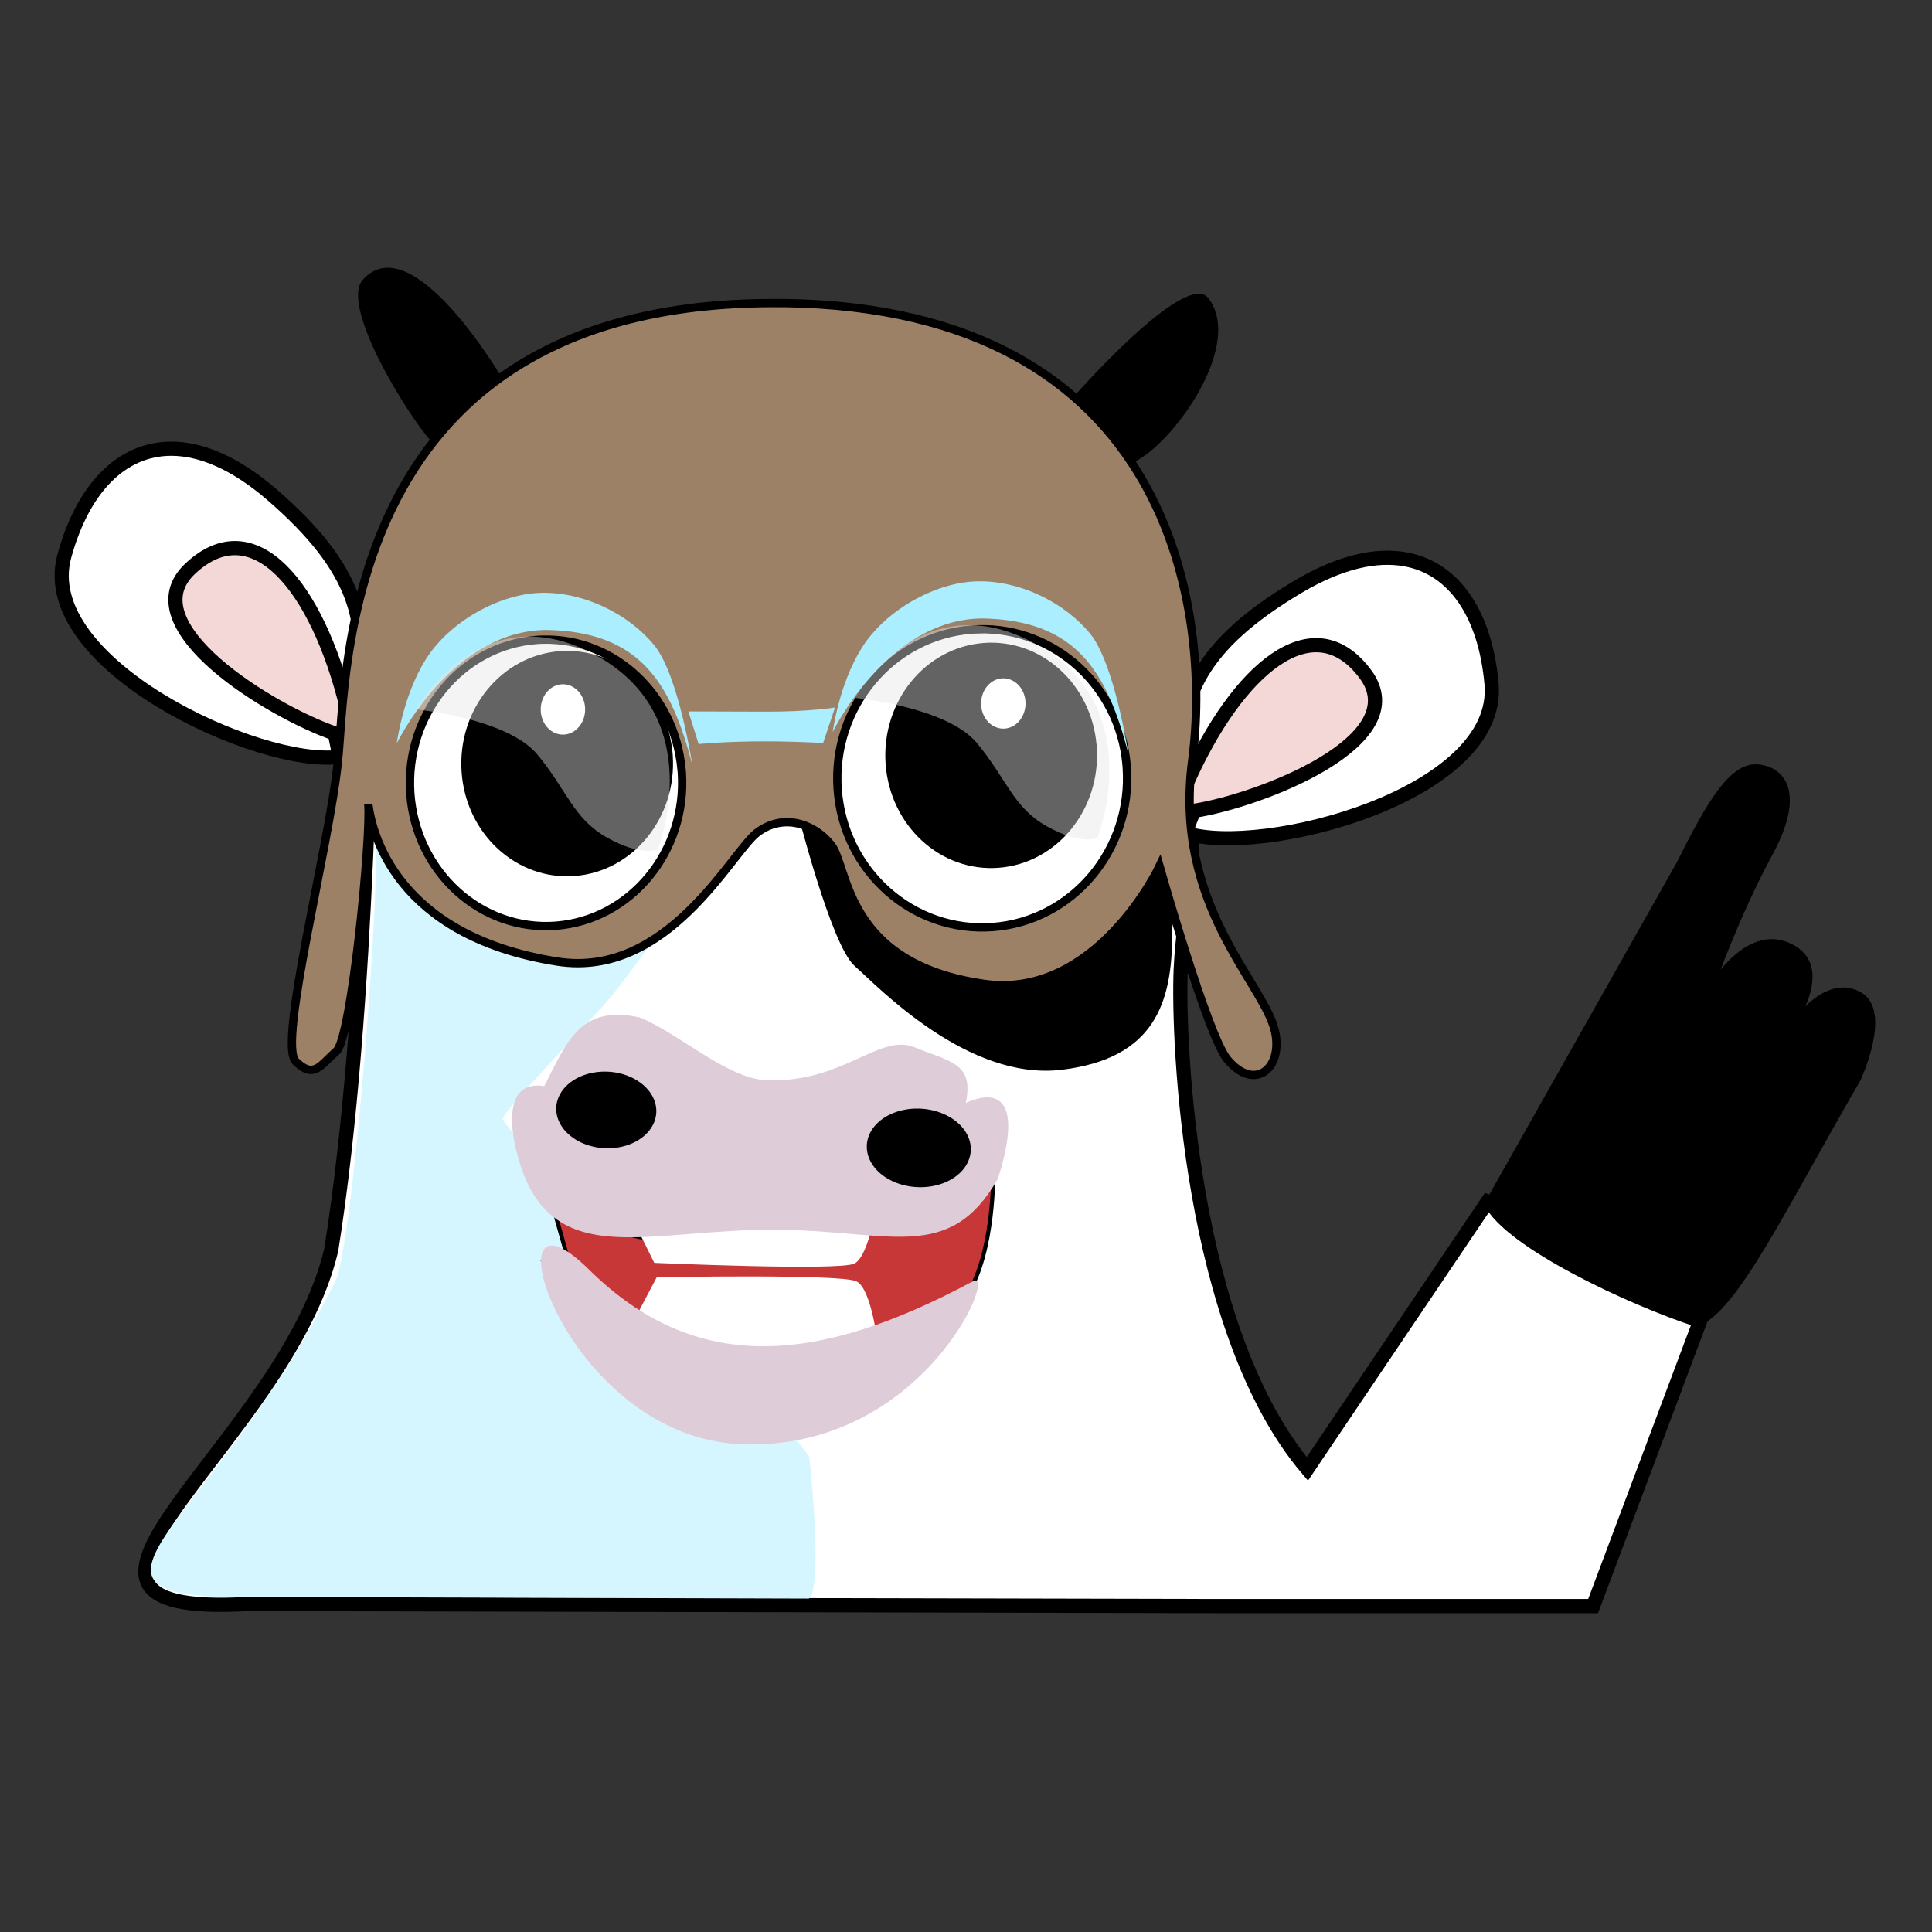 <?xml version="1.0" encoding="UTF-8" standalone="no"?>
<!-- Created with Inkscape (http://www.inkscape.org/) -->

<svg
   xmlns:dc="http://purl.org/dc/elements/1.1/"
   xmlns:cc="http://creativecommons.org/ns#"
   xmlns:rdf="http://www.w3.org/1999/02/22-rdf-syntax-ns#"
   xmlns:svg="http://www.w3.org/2000/svg"
   xmlns="http://www.w3.org/2000/svg"
   xmlns:sodipodi="http://sodipodi.sourceforge.net/DTD/sodipodi-0.dtd"
   xmlns:inkscape="http://www.inkscape.org/namespaces/inkscape"
   width="100"
   height="100"
   viewBox="0 0 26.458 26.458"
   version="1.1"
   id="svg13625"
   inkscape:version="0.92.1 r15371"
   sodipodi:docname="vaca3.svg">
  <rect x="0" y="0" width="26.458" height="26.458" fill="#333333" stroke="none"/>
  <defs
     id="defs13619">
    <clipPath
       clipPathUnits="userSpaceOnUse"
       id="clipPath9406-5-9-1-5-3-8-6-4">
      <rect
         style="opacity:0.733;fill:#ffdd55;fill-opacity:1;stroke:none;stroke-width:0.5;stroke-miterlimit:4;stroke-dasharray:none;stroke-opacity:1"
         id="rect9408-2-0-59-4-6-7-1-03"
         width="477.414"
         height="539.932"
         x="573.776"
         y="244.16" />
    </clipPath>
    <clipPath
       clipPathUnits="userSpaceOnUse"
       id="clipPath9406-5-9-1-5-3-8-6-1-2-4-4-7">
      <rect
         style="opacity:0.733;fill:#ffdd55;fill-opacity:1;stroke:none;stroke-width:0.5;stroke-miterlimit:4;stroke-dasharray:none;stroke-opacity:1"
         id="rect9408-2-0-59-4-6-7-1-0-9-4-9-5"
         width="477.414"
         height="539.932"
         x="573.776"
         y="244.16" />
    </clipPath>
  </defs>
  <sodipodi:namedview
     id="base"
     pagecolor="#ffffff"
     bordercolor="#666666"
     borderopacity="1.0"
     inkscape:pageopacity="0.0"
     inkscape:pageshadow="2"
     inkscape:zoom="2.7599398"
     inkscape:cx="108.57143"
     inkscape:cy="45.714286"
     inkscape:document-units="mm"
     inkscape:current-layer="layer1"
     showgrid="false"
     units="px"
     inkscape:window-width="1918"
     inkscape:window-height="1023"
     inkscape:window-x="0"
     inkscape:window-y="26"
     inkscape:window-maximized="1" />
  <g
     inkscape:label="Capa 1"
     inkscape:groupmode="layer"
     id="layer1"
     transform="translate(0,-270.542)">
    <g
       id="g13617"
       transform="matrix(1.056,0,0,1.056,269.524,98.957)"
       inkscape:export-xdpi="94"
       inkscape:export-ydpi="94">
      <path
         inkscape:export-ydpi="94"
         inkscape:export-xdpi="94"
         inkscape:export-filename="/home/alumno/Escritorio/video_tutorial/vaca_04B.png"
         sodipodi:nodetypes="cccccc"
         clip-path="none"
         mask="none"
         inkscape:connector-curvature="0"
         id="path6937-9-4-0-5-1-0-01-1"
         d="m -250.544,171.347 c -0.038,-0.192 -0.607,-2.192 -1.26,-2.195 -0.653,-0.002 -1.575,-0.044 -1.387,0.994 0.188,1.038 0.647,1.693 1.377,1.849 0.729,0.156 1.459,0.159 1.459,0.159 z"
         style="display:inline;fill:#f4d7d7;fill-opacity:1;stroke:none;stroke-width:0.066" />
      <path
         id="path6935-0-4-61-1-9-7-6-3"
         d="m -246.53,168.012 c -2.505,0.012 -3.882,2.879 -3.882,2.879 0,0 -0.017,4.622 -0.523,7.802 -0.594,2.527 -4.367,4.779 -1.086,4.594 l 12.545,0.027 h 3.06 1.845 l 1.57,-4.184 -2.938,-1.063 -2.338,3.468 c -1.526,-1.797 -1.682,-5.544 -1.642,-6.477 0.04,-0.928 0.333,-1.632 -0.046,-3.247 -0.378,-1.615 -1.607,-2.004 -5.059,-3.476 -0.539,-0.23 -1.042,-0.326 -1.506,-0.324 z"
         clip-path="none"
         mask="none"
         style="display:inline;fill:#ffffff;stroke:#000000;stroke-width:0.184;stroke-miterlimit:4;stroke-dasharray:none"
         inkscape:connector-curvature="0"
         sodipodi:nodetypes="ccccccccccccccc" />
      <path
         inkscape:export-ydpi="94"
         inkscape:export-xdpi="94"
         inkscape:export-filename="/home/alumno/Escritorio/video_tutorial/vaca_04B.png"
         clip-path="none"
         mask="none"
         sodipodi:nodetypes="cssccccssscc"
         inkscape:connector-curvature="0"
         id="path7012-4-2-5-1-4-8-02-7"
         d="m -246.064,173.709 c 0,0 -1.038,1.491 -1.365,1.843 -0.327,0.352 -1.227,1.3 -1.282,1.435 -0.055,0.136 4.06,4.307 3.978,4.416 0.184,1.821 -0.012,1.814 -0.012,1.814 l -7.013,-0.021 c -3.085,0.071 -0.773,-0.798 0.867,-4.078 0.234,-0.372 0.619,-5.35 0.524,-5.948 -0.086,-0.537 -0.002,-3.606 1.138,-3.466 1.141,0.14 2.94,-1.511 3.286,0.283 0.347,1.794 -0.122,3.722 -0.122,3.722 z"
         style="display:inline;fill:#d5f6ff;stroke:none;stroke-width:0.066" />
      <path
         inkscape:export-ydpi="94"
         inkscape:export-xdpi="94"
         inkscape:export-filename="/home/alumno/Escritorio/video_tutorial/vaca_04B.png"
         clip-path="none"
         mask="none"
         sodipodi:nodetypes="cssssc"
         inkscape:connector-curvature="0"
         id="path6983-98-7-9-0-7-6-8-8"
         d="m -244.887,172.947 c 0,0 0.446,1.783 0.753,2.053 0.306,0.27 1.458,1.487 2.67,1.34 1.193,-0.145 1.413,-0.855 1.416,-1.739 0.003,-0.884 0.431,-3.173 -0.414,-3.291 -0.845,-0.118 -4.424,1.636 -4.424,1.636 z"
         style="display:inline;fill:#000000;fill-opacity:1;stroke:#000000;stroke-width:0.038px;stroke-linecap:butt;stroke-linejoin:miter;stroke-opacity:1" />
      <path
         inkscape:export-ydpi="94"
         inkscape:export-xdpi="94"
         inkscape:export-filename="/home/alumno/Escritorio/video_tutorial/vaca_04B.png"
         sodipodi:nodetypes="ccsccc"
         clip-path="none"
         mask="none"
         inkscape:connector-curvature="0"
         id="path6939-3-5-1-4-3-1-4-0"
         d="m -239.776,172.504 c 0,0 1.007,-2.11 1.813,-2.107 0.807,0.003 1.691,-0.071 1.496,0.812 -0.195,0.883 -0.427,1.113 -1.542,1.531 -1.116,0.419 -2.038,0.531 -2.038,0.531 z"
         style="display:inline;fill:#f4d7d7;fill-opacity:1;stroke:none;stroke-width:0.066" />
      <path
         inkscape:export-ydpi="94"
         inkscape:export-xdpi="94"
         inkscape:export-filename="/home/alumno/Escritorio/video_tutorial/vaca_04B.png"
         clip-path="none"
         mask="none"
         sodipodi:nodetypes="csccsssc"
         inkscape:connector-curvature="0"
         id="path5154-4-0-1-7-8-0-4-4-9"
         d="m -239.839,172.639 c 0.657,-1.482 1.641,-2.315 2.314,-1.412 0.646,0.866 -1.361,1.64 -2.222,1.774 l -0.114,0.287 c 0.997,0.319 4.102,-0.491 3.973,-1.934 -0.081,-0.902 -0.482,-1.501 -1.12,-1.615 -0.383,-0.069 -0.852,0.037 -1.39,0.356 -1.28,0.759 -1.535,1.438 -1.525,2.313"
         style="display:inline;fill:#ffffff;fill-opacity:1;stroke:#000000;stroke-width:0.184;stroke-miterlimit:4;stroke-dasharray:none;stroke-opacity:1" />
      <path
         inkscape:export-ydpi="94"
         inkscape:export-xdpi="94"
         inkscape:export-filename="/home/alumno/Escritorio/video_tutorial/vaca_04B.png"
         clip-path="none"
         mask="none"
         sodipodi:open="true"
         sodipodi:end="6.1852847"
         sodipodi:start="6.2071318"
         transform="rotate(0.205)"
         d="m -239.585,173.344 a 2.19,2.267 0 0 1 -2.005,2.432 2.19,2.267 0 0 1 -2.36,-2.062 2.19,2.267 0 0 1 1.98,-2.454 2.19,2.267 0 0 1 2.382,2.036"
         sodipodi:ry="2.2668657"
         sodipodi:rx="2.1900229"
         sodipodi:cy="173.5163"
         sodipodi:cx="-241.7684"
         id="path6985-4-6-77-6-6-9-91-5"
         style="display:inline;fill:#ffffff;fill-opacity:1;stroke:none;stroke-width:0.038"
         sodipodi:type="arc" />
      <path
         inkscape:export-ydpi="94"
         inkscape:export-xdpi="94"
         inkscape:export-filename="/home/alumno/Escritorio/video_tutorial/vaca_04B.png"
         clip-path="none"
         mask="none"
         sodipodi:open="true"
         sodipodi:end="6.1852847"
         sodipodi:start="6.2071318"
         d="m -245.185,173.195 a 2.19,2.267 0 0 1 -2.005,2.432 2.19,2.267 0 0 1 -2.36,-2.062 2.19,2.267 0 0 1 1.98,-2.454 2.19,2.267 0 0 1 2.382,2.036"
         sodipodi:ry="2.2668657"
         sodipodi:rx="2.1900229"
         sodipodi:cy="173.36763"
         sodipodi:cx="-247.36862"
         id="path6985-6-2-3-1-2-1-2-7-2"
         style="display:inline;fill:#ffffff;fill-opacity:1;stroke:none;stroke-width:0.038"
         sodipodi:type="arc"
         transform="rotate(0.205)" />
      <path
         inkscape:export-ydpi="94"
         inkscape:export-xdpi="94"
         inkscape:export-filename="/home/alumno/Escritorio/video_tutorial/vaca_04B.png"
         clip-path="none"
         mask="none"
         sodipodi:nodetypes="csccsssc"
         inkscape:connector-curvature="0"
         id="path5154-0-4-7-2-2-0-5-1"
         d="m -250.735,171.657 c -0.386,-1.574 -1.207,-2.567 -2.029,-1.797 -0.788,0.739 1.051,1.854 1.875,2.138 l 0.062,0.303 c -1.037,0.139 -3.952,-1.206 -3.57,-2.603 0.238,-0.873 0.738,-1.393 1.387,-1.393 0.389,-1.4e-4 0.832,0.187 1.305,0.595 1.126,0.972 1.258,1.686 1.093,2.546"
         style="display:inline;fill:#ffffff;fill-opacity:1;stroke:#000000;stroke-width:0.184;stroke-miterlimit:4;stroke-dasharray:none;stroke-opacity:1" />
      <path
         inkscape:export-ydpi="94"
         inkscape:export-xdpi="94"
         inkscape:export-filename="/home/alumno/Escritorio/video_tutorial/vaca_04B.png"
         clip-path="none"
         mask="none"
         sodipodi:nodetypes="sssscsssscsssscccsscscccsscccc"
         inkscape:connector-curvature="0"
         id="path5152-7-9-1-5-0-6-7-3"
         d="m -245.072,166.417 c -5.765,-0.072 -5.658,4.819 -5.777,5.947 -0.118,1.128 -0.782,3.659 -0.546,3.888 0.236,0.229 0.316,0.052 0.528,-0.135 0.195,-0.172 0.451,-2.784 0.412,-3.204 0.043,0.352 0.345,1.708 2.446,2.042 1.438,0.229 2.264,-1.418 2.595,-1.67 0.33,-0.252 0.733,-0.129 0.962,0.159 0.229,0.288 0.166,1.541 1.983,1.801 1.459,0.208 2.275,-1.526 2.275,-1.526 0,0 0.626,2.202 0.879,2.505 0.359,0.431 0.727,0.11 0.618,-0.366 -0.144,-0.63 -1.32,-1.628 -1.073,-3.508 0.248,-1.88 -0.218,-5.87 -5.304,-5.934 z m -3.115,4.364 c 0.919,-0.022 1.707,0.708 1.794,1.682 l 0.004,0.04 c 0.07,1.023 -0.661,1.913 -1.633,1.988 -0.972,0.074 -1.817,-0.694 -1.888,-1.718 -0.07,-1.023 0.661,-1.913 1.633,-1.988 0.03,-0.002 0.06,-0.004 0.089,-0.004 z m 5.653,-0.135 c 0.979,-0.023 1.819,0.737 1.912,1.751 l 0.003,0.042 c 0.075,1.065 -0.703,1.992 -1.738,2.069 -1.035,0.077 -1.936,-0.723 -2.011,-1.788 -0.075,-1.065 0.703,-1.992 1.738,-2.069 0.032,-0.002 0.064,-0.004 0.095,-0.004 z"
         style="display:inline;fill:#9d8167;fill-opacity:1;stroke:#000000;stroke-width:0.108;stroke-miterlimit:4;stroke-dasharray:none" />
      <path
         inkscape:export-ydpi="94"
         inkscape:export-xdpi="94"
         inkscape:export-filename="/home/alumno/Escritorio/video_tutorial/vaca_04B.png"
         clip-path="none"
         mask="none"
         sodipodi:nodetypes="cscc"
         inkscape:connector-curvature="0"
         id="path5962-64-1-5-8-6-8-6-2"
         d="m -249.621,168.228 c -0.288,-0.298 -1.211,-1.773 -0.905,-2.114 0.646,-0.721 1.821,1.3 1.821,1.3 0,0 -0.664,0.409 -0.916,0.815 z"
         style="display:inline;fill:#000000;fill-opacity:1;stroke:none;stroke-width:0.066" />
      <path
         inkscape:export-ydpi="94"
         inkscape:export-xdpi="94"
         inkscape:export-filename="/home/alumno/Escritorio/video_tutorial/vaca_04B.png"
         clip-path="none"
         mask="none"
         sodipodi:nodetypes="cscc"
         inkscape:connector-curvature="0"
         id="path5964-7-1-9-6-3-9-2-7"
         d="m -241.325,167.651 c 0,0 1.47,-1.682 1.765,-1.298 0.49,0.638 -0.558,2.025 -1.046,2.156 -0.295,-0.61 -0.72,-0.858 -0.72,-0.858 z"
         style="display:inline;fill:#000000;fill-opacity:1;stroke:none;stroke-width:0.066" />
      <path
         inkscape:export-ydpi="94"
         inkscape:export-xdpi="94"
         inkscape:export-filename="/home/alumno/Escritorio/video_tutorial/vaca_04B.png"
         clip-path="none"
         mask="none"
         sodipodi:nodetypes="cccsssc"
         inkscape:connector-curvature="0"
         id="path6961-0-7-6-4-6-2-4-3"
         d="m -244.432,171.978 c 0,0 0.706,-1.46 1.936,-1.472 1.221,0.019 1.62,0.69 1.896,1.745 0,0 -0.178,-1.163 -0.494,-1.548 -0.328,-0.4 -0.91,-0.695 -1.477,-0.678 -0.531,0.016 -1.173,0.37 -1.482,0.859 -0.299,0.473 -0.379,1.094 -0.379,1.094 z"
         style="display:inline;fill:#aaeeff;stroke:none;stroke-width:0.066" />
      <path
         inkscape:export-ydpi="94"
         inkscape:export-xdpi="94"
         inkscape:export-filename="/home/alumno/Escritorio/video_tutorial/vaca_04B.png"
         clip-path="none"
         mask="none"
         sodipodi:nodetypes="cccsssc"
         inkscape:connector-curvature="0"
         id="path6961-8-5-1-73-7-1-6-2-3"
         d="m -250.086,172.127 c 0,0 0.706,-1.46 1.936,-1.472 1.221,0.019 1.62,0.69 1.896,1.745 0,0 -0.178,-1.163 -0.494,-1.548 -0.328,-0.4 -0.91,-0.695 -1.477,-0.678 -0.531,0.016 -1.173,0.37 -1.482,0.859 -0.299,0.473 -0.379,1.094 -0.379,1.094 z"
         style="display:inline;fill:#aaeeff;stroke:none;stroke-width:0.066" />
      <path
         inkscape:export-ydpi="94"
         inkscape:export-xdpi="94"
         inkscape:export-filename="/home/alumno/Escritorio/video_tutorial/vaca_04B.png"
         clip-path="none"
         mask="none"
         sodipodi:nodetypes="ccsccsc"
         inkscape:connector-curvature="0"
         id="path6981-2-8-65-2-5-6-5-2"
         d="m -246.304,171.712 0.133,0.423 c 0,0 0.365,-0.037 0.884,-0.035 0.442,0.002 0.73,0.022 0.73,0.022 l 0.155,-0.461 c 0,0 -0.327,0.056 -0.922,0.054 -0.596,-0.002 -0.98,-0.003 -0.98,-0.003 z"
         style="display:inline;fill:#aaeeff;fill-opacity:1;stroke:none;stroke-width:0.066" />
      <g
         clip-path="none"
         mask="none"
         inkscape:export-ydpi="94"
         inkscape:export-xdpi="94"
         inkscape:export-filename="/home/alumno/Escritorio/video_tutorial/vaca_04B.png"
         transform="matrix(0.038,1.3633708e-4,-1.3633708e-4,0.038,-396.193,152.551)"
         id="g3747-6-9-6-7-5-52-3"
         style="display:inline">
        <path
           style="display:inline;fill:#000000;fill-opacity:1;stroke:none"
           d="m 3940.927,505.102 c 1.516,21.182 -13.383,39.662 -33.278,41.276 -19.895,1.614 -37.252,-14.249 -38.768,-35.431 -1.516,-21.182 13.383,-39.662 33.278,-41.276 19.588,-1.589 36.779,13.778 38.699,34.594"
           id="path5156-8-51-3-4-2-65-0-9-8"
           inkscape:connector-curvature="0" />
        <path
           style="display:inline;fill:#000000;fill-opacity:1;stroke:none"
           d="m 4085.618,501.778 c 1.516,21.182 -13.383,39.662 -33.278,41.276 -19.895,1.614 -37.252,-14.249 -38.768,-35.431 -1.516,-21.182 13.383,-39.662 33.278,-41.276 19.588,-1.589 36.779,13.778 38.699,34.594"
           id="path5156-8-5-6-3-8-9-6-4-77-6"
           inkscape:connector-curvature="0" />
      </g>
      <g
         clip-path="none"
         mask="none"
         inkscape:export-ydpi="94"
         inkscape:export-xdpi="94"
         inkscape:export-filename="/home/alumno/Escritorio/video_tutorial/vaca_04B.png"
         transform="matrix(0.038,1.3633708e-4,-1.3633708e-4,0.038,-396.981,153.013)"
         id="g3741-7-12-9-9-8-6-1"
         style="display:inline">
        <path
           style="display:inline;opacity:0.43;fill:#e6e6e6;stroke:none"
           d="m 4023.83,473.025 c 0,0 31.192,2.908 41.518,15.187 10.326,12.279 12.391,21.973 24.094,28.436 11.703,6.463 17.21,3.878 17.21,3.878 0,0 18.106,-45.966 -22.717,-66.888 -38.578,-19.772 -60.104,19.388 -60.104,19.388 z"
           id="path6987-0-1-4-7-9-0-3-7-8-6"
           inkscape:connector-curvature="0"
           sodipodi:nodetypes="csscsc" />
        <path
           sodipodi:type="arc"
           style="display:inline;fill:#ffffff;fill-opacity:1;stroke:none"
           id="path6989-1-1-3-8-7-1-1-0"
           sodipodi:cx="-427.29453"
           sodipodi:cy="781.47375"
           sodipodi:rx="7.5761442"
           sodipodi:ry="8.586297"
           d="m -419.74,780.821 a 7.576,8.586 0 0 1 -6.937,9.21 7.576,8.586 0 0 1 -8.164,-7.812 7.576,8.586 0 0 1 6.848,-9.296 7.576,8.586 0 0 1 8.239,7.71"
           transform="translate(4501.659,-306.731)"
           sodipodi:start="6.2071318"
           sodipodi:end="6.1852847"
           sodipodi:open="true" />
        <path
           style="display:inline;opacity:0.43;fill:#e6e6e6;stroke:none"
           d="m 3873.816,477.456 c 0,0 31.192,2.908 41.518,15.187 10.326,12.279 12.391,21.973 24.094,28.436 11.703,6.463 17.21,3.878 17.21,3.878 0,0 18.106,-45.966 -22.717,-66.888 -38.578,-19.772 -60.104,19.388 -60.104,19.388 z"
           id="path6987-0-2-1-9-1-4-7-20-9"
           inkscape:connector-curvature="0"
           sodipodi:nodetypes="csscsc" />
        <path
           sodipodi:type="arc"
           style="display:inline;fill:#ffffff;fill-opacity:1;stroke:none"
           id="path6989-6-9-7-0-3-5-2-3-1"
           sodipodi:cx="-427.29453"
           sodipodi:cy="781.47375"
           sodipodi:rx="7.5761442"
           sodipodi:ry="8.586297"
           d="m -419.74,780.821 a 7.576,8.586 0 0 1 -6.937,9.21 7.576,8.586 0 0 1 -8.164,-7.812 7.576,8.586 0 0 1 6.848,-9.296 7.576,8.586 0 0 1 8.239,7.71"
           transform="translate(4351.377,-304.153)"
           sodipodi:start="6.2071318"
           sodipodi:end="6.1852847"
           sodipodi:open="true" />
      </g>
      <path
         inkscape:export-filename="/home/alumno/Escritorio/video_tutorial/vaca_02.png"
         inkscape:export-ydpi="94.911591"
         inkscape:export-xdpi="94.911591"
         transform="matrix(-0.062,-0.029,-0.029,0.063,-169.605,150.501)"
         clip-path="url(#clipPath9406-5-9-1-5-3-8-6-1-2-4-4-7)"
         mask="none"
         sodipodi:nodetypes="csscscscccc"
         inkscape:connector-curvature="0"
         id="path3124-1-3-6-7-7-9-1-0-3-7-2-7-9"
         d="m 705.805,692.771 c -0.377,-12.816 -1.321,-20.695 -5.724,-22.456 -4.403,-1.761 -10.127,0.44 -9.246,13.649 0.881,13.209 -0.44,26.859 -0.44,26.859 0,0 -1.321,-13.649 -11.008,-12.769 -8.77,0.797 -5.724,14.53 -5.724,14.53 0,0 -1.321,-12.329 -9.246,-11.888 -6.696,0.372 -6.604,14.53 -6.604,14.53 2.652,27.371 2.785,48.948 8.464,54.355 13.14,1.593 38.751,1.629 45.642,-3.754 z"
         style="display:inline;fill:#000000;fill-opacity:1;stroke:#000000;stroke-width:0.876px;stroke-linecap:butt;stroke-linejoin:miter;stroke-opacity:1" />
      <g
         transform="matrix(0.114,0.048,-0.048,0.114,-187.511,110.808)"
         id="g13378-9-4-1">
        <path
           style="display:inline;fill:#000000;fill-opacity:1;stroke:#000000;stroke-width:0.288px;stroke-linecap:butt;stroke-linejoin:miter;stroke-opacity:1"
           d="m -238.606,697.212 6.107,5.469 c 0,0 19.455,-3.672 23.304,-6.359 3.849,-2.687 11.201,-9.03 11.201,-9.03 l -0.181,-5.4 c 0,0 -12.863,10.498 -20.437,12.549 -7.574,2.05 -19.995,2.772 -19.995,2.772 z"
           id="path7018-2-8-1-3-4-2-6-5"
           inkscape:connector-curvature="0" />
        <path
           style="fill:#c83737;stroke:#000000;stroke-width:0.428px;stroke-linecap:butt;stroke-linejoin:miter;stroke-opacity:1"
           d="m -240.416,690.964 9.286,11.644 c 0,0 18.012,-3.7 23.191,-5.551 5.179,-1.851 9.993,-8.132 11.417,-12.994 1.424,-4.862 -1.971,-12.952 -1.971,-12.952 0,0 -21.212,14.435 -26.74,18.033 -5.529,3.598 -15.183,1.82 -15.183,1.82 z"
           id="path13288-4-2-3-2-3-0"
           inkscape:connector-curvature="0"
           sodipodi:nodetypes="ccszcsc" />
        <path
           style="fill:#ffffff;stroke:none;stroke-width:0.282"
           d="m -231.425,689.83 3.572,3.083 c 0,0 18.183,-6.726 19.353,-8.062 1.17,-1.336 -0.355,-6.986 -0.355,-6.986 l -15.189,5.427 z"
           id="path13290-5-1-1-8-8-9"
           inkscape:connector-curvature="0" />
        <path
           style="display:inline;fill:#deccd8;fill-opacity:1;stroke:none;stroke-width:0.282"
           d="m -243,690.681 c 7.06,5.764 13.979,-1.058 25.242,-5.789 11.254,-4.726 18.416,-3.794 19.681,-14.067 -0.686,-7.863 -3.22,-9.241 -6.179,-6.034 -0.828,-4.243 -3.21,-3.331 -7.217,-3.3 -4.008,0.031 -5.456,6.445 -13.063,9.236 -3.804,1.395 -10.333,-1.003 -14.698,-0.937 -6.298,1.164 -6.04,5.262 -6.443,10.521 -5.339,1.334 0.258,8.393 2.678,10.369 z"
           id="path5150-81-5-0-5-4-9-0-4"
           inkscape:connector-curvature="0"
           sodipodi:nodetypes="sscczsccs" />
        <path
           style="fill:#ffffff;stroke:none;stroke-width:0.282"
           d="m -227.438,698.91 0.406,-4.701 c 0,0 17.716,-7.875 19.486,-7.735 1.77,0.14 4.622,5.25 4.622,5.25 l -14.665,6.716 z"
           id="path13290-5-2-1-6-7-4-9"
           inkscape:connector-curvature="0" />
        <path
           style="display:inline;fill:#deccd8;fill-opacity:1;stroke:none;stroke-width:0.282"
           d="m -233.912,696.209 c 14.513,5.815 25.885,0.035 37.61,-14.497 1.928,-2.39 2.127,18.324 -15.622,25.132 -17.749,6.809 -36.501,-16.45 -21.988,-10.635 z"
           id="path6030-7-6-7-0-9-3-9-6"
           inkscape:connector-curvature="0"
           sodipodi:nodetypes="zszz" />
        <path
           sodipodi:type="arc"
           style="display:inline;fill:#000000;fill-opacity:1;stroke:none;stroke-width:0.282"
           id="path7014-8-3-4-0-4-6-7-8"
           sodipodi:cx="-420.68927"
           sodipodi:cy="562.27679"
           sodipodi:rx="5.455122"
           sodipodi:ry="4.1170731"
           d="m -415.25,561.964 a 5.455,4.117 0 0 1 -4.995,4.416 5.455,4.117 0 0 1 -5.879,-3.746 5.455,4.117 0 0 1 4.931,-4.457 5.455,4.117 0 0 1 5.933,3.697"
           transform="rotate(-19.662)"
           sodipodi:start="6.2071318"
           sodipodi:end="6.1852847"
           sodipodi:open="true" />
        <path
           sodipodi:type="arc"
           style="display:inline;fill:#000000;fill-opacity:1;stroke:none;stroke-width:0.282"
           id="path7016-3-1-5-4-2-1-9-2"
           sodipodi:cx="-453.62582"
           sodipodi:cy="560.1153"
           sodipodi:rx="5.2492676"
           sodipodi:ry="4.0141459"
           d="m -448.392,559.81 a 5.249,4.014 0 0 1 -4.807,4.306 5.249,4.014 0 0 1 -5.657,-3.652 5.249,4.014 0 0 1 4.745,-4.346 5.249,4.014 0 0 1 5.709,3.605"
           transform="rotate(-19.662)"
           sodipodi:start="6.2071318"
           sodipodi:end="6.1852847"
           sodipodi:open="true" />
      </g>
    </g>
  </g>
</svg>
